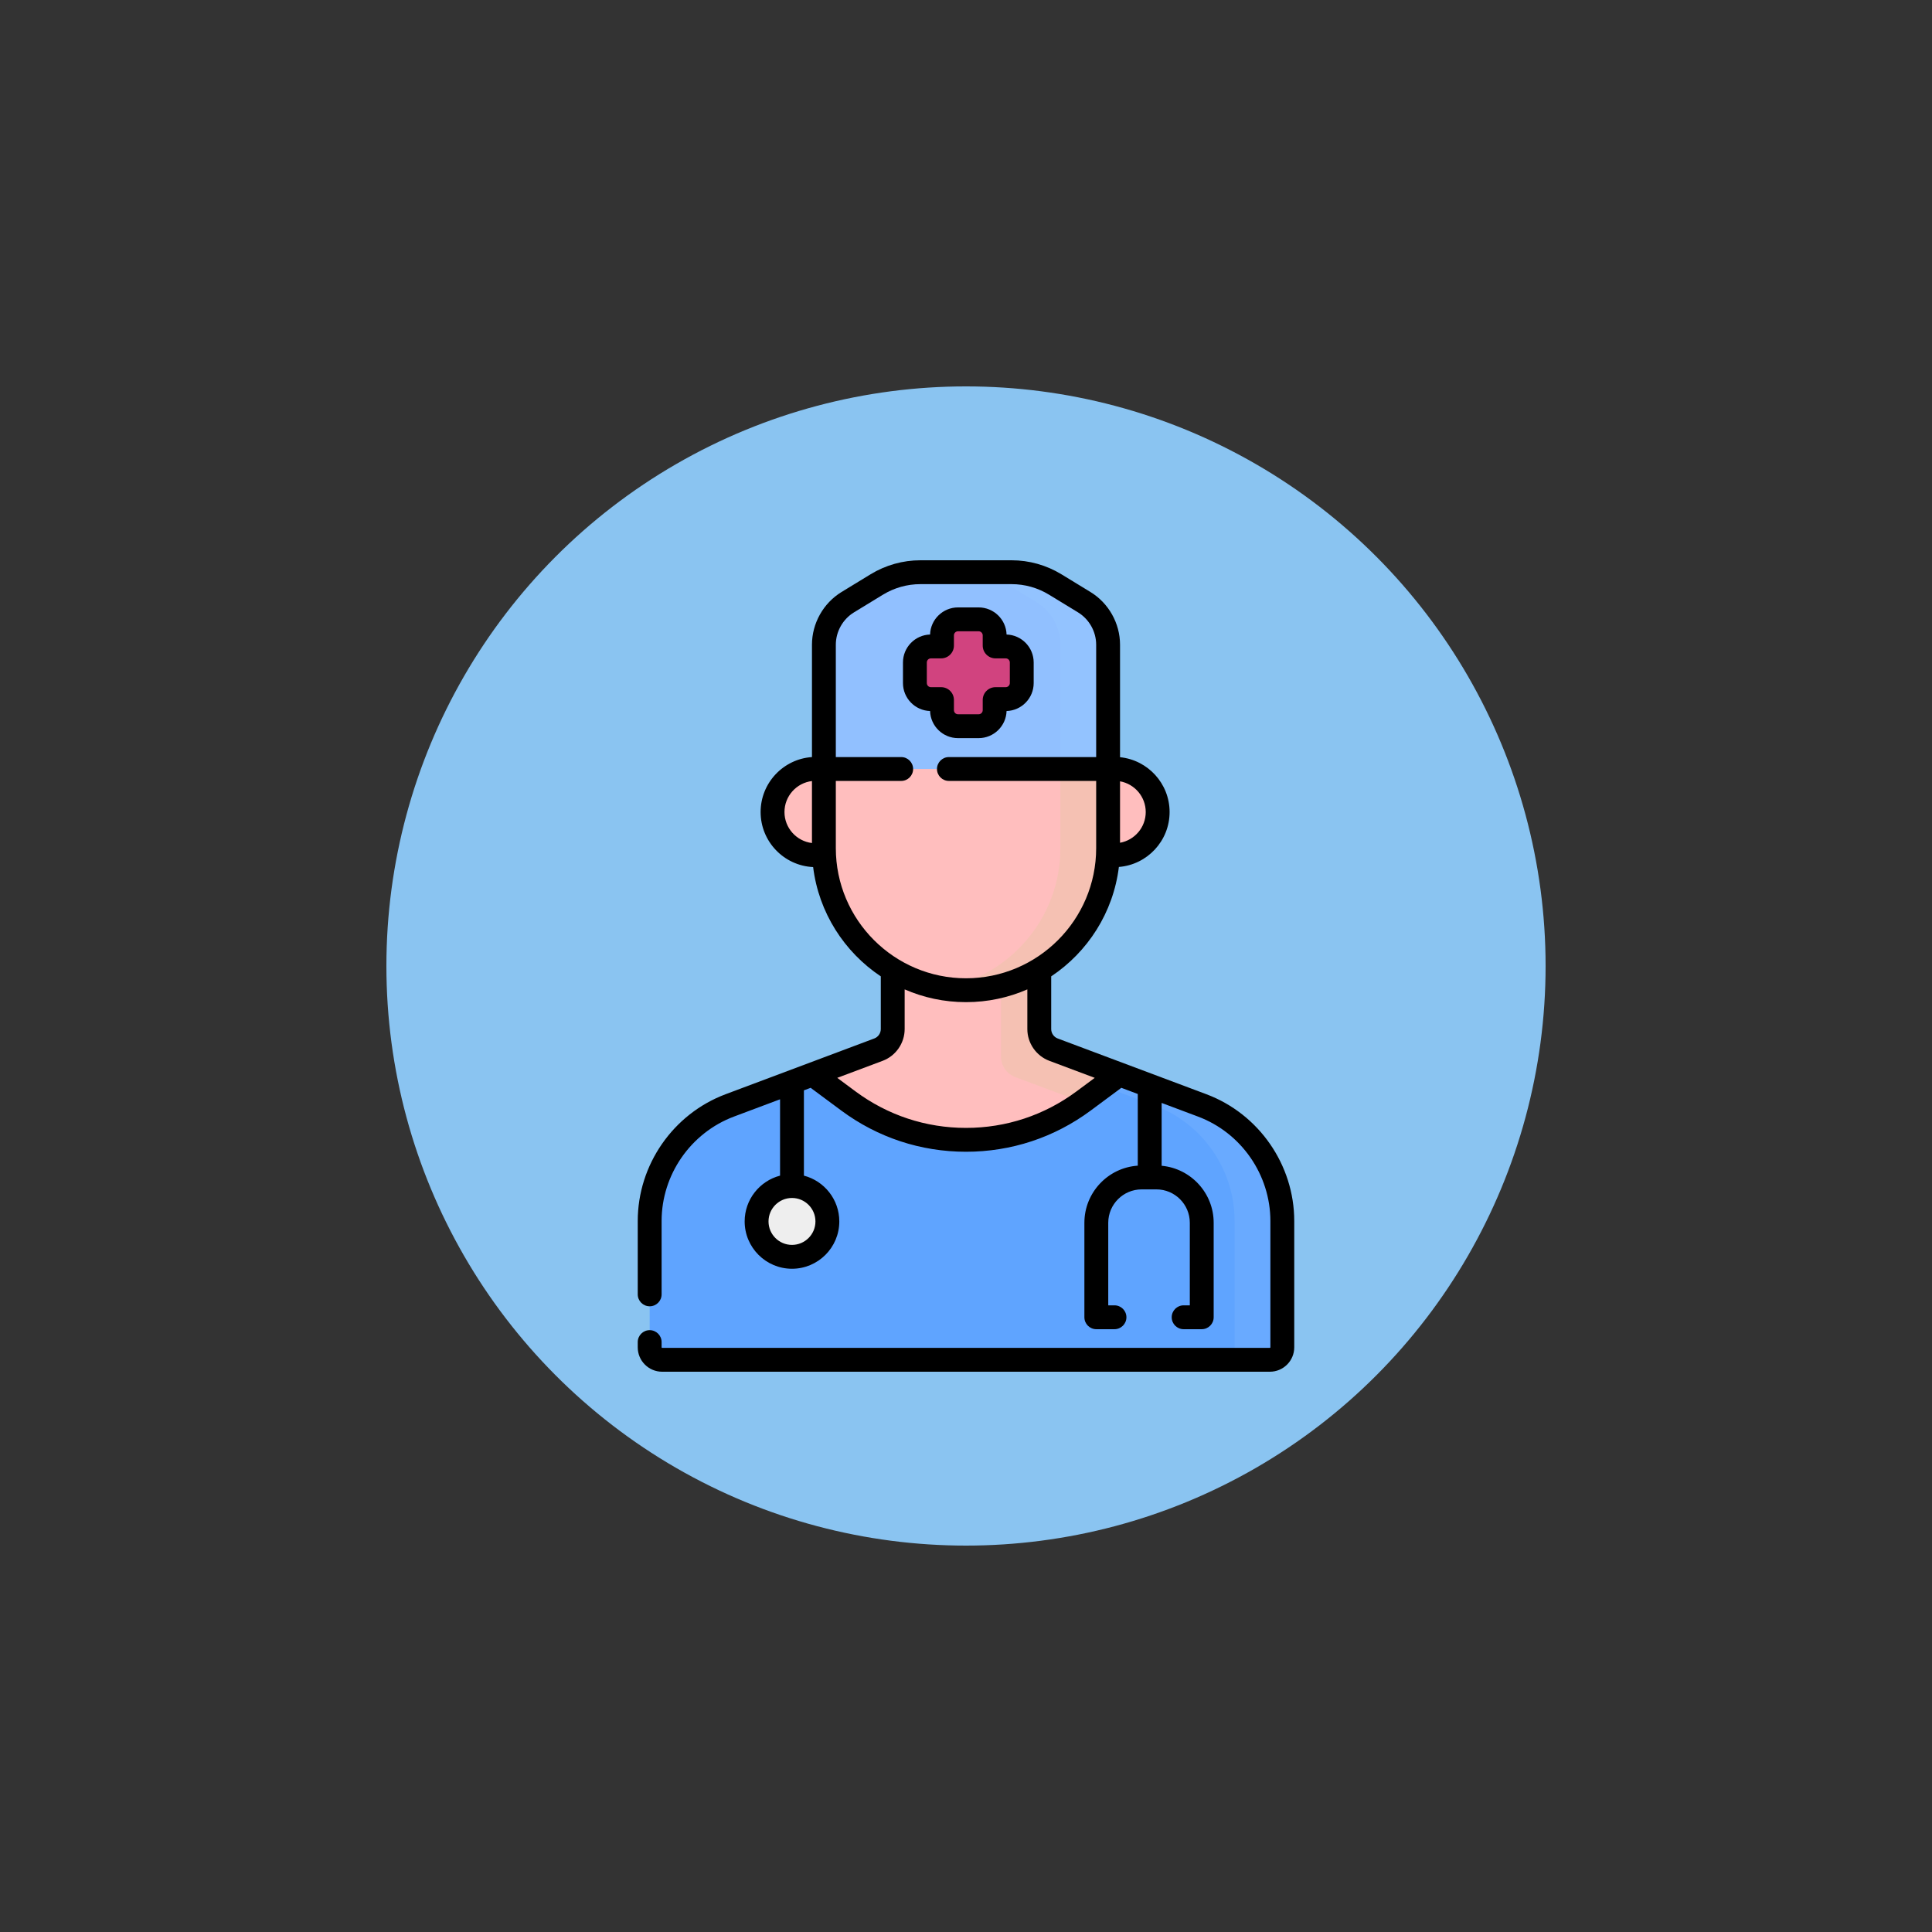 <?xml version="1.0"?>
<svg xmlns="http://www.w3.org/2000/svg" xmlns:xlink="http://www.w3.org/1999/xlink" xmlns:svgjs="http://svgjs.com/svgjs" version="1.1" width="512" height="512" x="0" y="0" viewBox="0 0 510.122 510.122" style="enable-background:new 0 0 512 512" xml:space="preserve" class=""><rect x="0" y="0" width="510.122" height="510.122" fill="#333333" stroke="none"/><circle r="255.061" cx="255.061" cy="255.061" fill="#8ac4f1" shape="circle" transform="matrix(0.6,0,0,0.6,102.024,102.024)"/><g transform="matrix(0.42,0,0,0.42,147.935,147.935)"><g xmlns="http://www.w3.org/2000/svg"><g><ellipse cx="348.414" cy="158.269" fill="#ffbebe" rx="27.143" ry="27.143" transform="matrix(.707 -.707 .707 .707 -9.865 292.722)" data-original="#ffcdbe" style=""/></g><g><path d="m403.554 342.698-93.466-35.049c-5.392-2.022-8.964-7.176-8.964-12.934v-81.265h-46.064-46.064v81.264c0 5.758-3.572 10.912-8.964 12.934l-93.466 35.05c-30.295 11.361-50.366 40.324-50.366 72.681v79.421c0 4.32 3.502 7.822 7.822 7.822h191.039 191.039c4.32 0 7.822-3.502 7.822-7.822v-79.421c-.001-32.357-20.072-61.32-50.368-72.681z" fill="#5fa4ff" data-original="#80b6fc" style="" class=""/></g><g><path d="m403.553 342.698-93.465-35.049c-5.391-2.022-8.964-7.176-8.964-12.934v-81.265h-30v81.264c0 5.758 3.572 10.912 8.964 12.934l93.465 35.049c30.297 11.361 50.368 40.324 50.368 72.681v79.422c0 4.32-3.502 7.822-7.822 7.822h30c4.32 0 7.822-3.502 7.822-7.822v-79.421c0-32.357-20.071-61.32-50.368-72.681z" fill="#69aaff" data-original="#62a4fb" style="" class=""/></g><g><path d="m351.535 323.191-41.447-15.543c-5.392-2.022-8.963-7.176-8.963-12.934v-81.264h-92.127v81.264c0 5.758-3.572 10.913-8.964 12.934l-41.447 15.543 22.533 16.716c43.912 32.576 103.97 32.576 147.881 0z" fill="#ffbebe" data-original="#ffcdbe" style=""/></g><g><path d="m165.726 110.576v70.372c0 49.338 39.997 89.335 89.335 89.335 49.339 0 89.335-39.997 89.335-89.335v-70.372c0-19.803-16.054-35.857-35.857-35.857h-106.957c-19.803 0-35.856 16.054-35.856 35.857z" fill="#ffbebe" data-original="#ffcdbe" style=""/></g><g><path d="m301.125 294.714v-31.431h-24.082v48.659c0 5.758 3.572 10.912 8.963 12.934l41.447 15.543-7.688 5.703c3.146-1.924 6.232-3.986 9.237-6.215l22.533-16.716-41.447-15.543c-5.391-2.022-8.963-7.176-8.963-12.934z" fill="#f5c1b3" data-original="#f5c1b3" style=""/></g><g><path d="m308.539 74.719h-30c19.803 0 35.857 16.053 35.857 35.857v70.372c0 44.226-32.14 80.94-74.335 88.075 4.878.825 9.888 1.26 15 1.26 49.338 0 89.335-39.997 89.335-89.335v-70.372c0-19.803-16.053-35.857-35.857-35.857z" fill="#f5c1b3" data-original="#f5c1b3" style=""/></g><g><ellipse cx="145.663" cy="415.643" fill="#eeeeee" rx="22.249" ry="22.249" transform="matrix(.23 -.973 .973 .23 -292.328 461.915)" data-original="#eeeeee" style="" class=""/></g><g><ellipse cx="160.587" cy="158.269" fill="#ffbebe" rx="27.143" ry="27.143" transform="matrix(.924 -.383 .383 .924 -48.343 73.502)" data-original="#ffcdbe" style=""/></g><g><path d="m283.72 7.5h-57.318c-9.673 0-19.159 2.666-27.416 7.704l-18.239 11.13c-9.33 5.693-15.021 15.834-15.021 26.763v78.117h89.335 89.335v-78.117c0-10.929-5.692-21.07-15.021-26.763l-18.239-11.13c-8.258-5.038-17.743-7.704-27.416-7.704z" fill="#91c0ff" data-original="#bed9fd" style="" class=""/></g><g><path d="m329.375 26.334-18.239-11.13c-8.258-5.038-17.743-7.704-27.416-7.704h-30c9.673 0 19.159 2.666 27.416 7.704l18.239 11.13c9.33 5.693 15.021 15.834 15.021 26.763v78.117h30v-78.117c0-10.929-5.692-21.07-15.021-26.763z" fill="#93c3ff" data-original="#9ec8fc" style="" class=""/></g><g><path d="m280.035 54.168h-6.431c-.295 0-.533-.239-.533-.533v-6.431c0-5.563-4.51-10.072-10.072-10.072h-12.958c-5.563 0-10.072 4.51-10.072 10.072v6.431c0 .295-.239.533-.533.533h-6.431c-5.563 0-10.072 4.51-10.072 10.072v12.958c0 5.563 4.51 10.073 10.072 10.073h6.431c.294 0 .533.239.533.533v6.431c0 5.563 4.509 10.072 10.072 10.072h12.958c5.563 0 10.073-4.51 10.073-10.073v-6.431c0-.295.239-.533.533-.533h6.431c5.563 0 10.072-4.509 10.072-10.072v-12.958c0-5.563-4.51-10.072-10.073-10.072z" fill="#d1437f" data-original="#5392f9" style="" class=""/></g><g><path d="m250.041 111.807h12.958c9.513 0 17.284-7.598 17.564-17.044 9.446-.28 17.045-8.051 17.045-17.564v-12.959c0-9.513-7.599-17.285-17.045-17.565-.28-9.446-8.052-17.044-17.564-17.044h-12.958c-9.513 0-17.284 7.598-17.564 17.044-9.446.28-17.044 8.052-17.044 17.564v12.959c0 9.513 7.598 17.284 17.044 17.564.279 9.447 8.051 17.045 17.564 17.045zm-19.609-34.609v-12.958c0-1.418 1.154-2.572 2.573-2.572h6.431c4.43 0 8.033-3.604 8.033-8.033v-6.431c0-1.418 1.154-2.572 2.572-2.572h12.958c1.418 0 2.572 1.154 2.572 2.572v6.431c0 4.43 3.603 8.033 8.033 8.033h6.431c1.419 0 2.573 1.154 2.573 2.573v12.958c0 1.418-1.154 2.572-2.572 2.572h-6.432c-4.43 0-8.033 3.604-8.033 8.033v6.431c0 1.418-1.154 2.573-2.572 2.573h-12.958c-1.418 0-2.572-1.154-2.572-2.572v-6.431c0-4.43-3.604-8.033-8.033-8.033h-6.431c-1.419-.001-2.573-1.155-2.573-2.574z" fill="#000000" data-original="#000000" style="" class=""/><path d="m406.187 335.675-93.466-35.05c-2.45-.919-4.097-3.294-4.097-5.912v-33.136c22.953-15.299 39.035-40.125 42.546-68.786 17.816-1.411 31.886-16.35 31.886-34.523 0-17.927-13.688-32.715-31.16-34.467v-70.704c0-13.451-7.133-26.159-18.615-33.165l-18.239-11.13c-9.437-5.758-20.268-8.802-31.322-8.802h-57.318c-11.054 0-21.885 3.044-31.322 8.802l-18.24 11.13c-11.482 7.006-18.614 19.714-18.614 33.165v70.619c-18.004 1.219-32.281 16.245-32.281 34.553 0 18.556 14.666 33.749 33.016 34.601 3.531 28.627 19.605 53.422 42.537 68.707v33.136c0 2.617-1.646 4.993-4.097 5.912l-93.466 35.05c-33.038 12.39-55.235 44.42-55.235 79.703v46.115c0 4.142 3.358 7.5 7.5 7.5s7.5-3.358 7.5-7.5v-46.115c0-29.066 18.286-55.452 45.501-65.658l28.962-10.861v47.994c-12.785 3.333-22.249 14.976-22.249 28.79 0 16.404 13.345 29.75 29.749 29.75s29.749-13.346 29.749-29.75c0-13.814-9.465-25.457-22.249-28.79v-53.619l4.288-1.608c.201.186.412.366.638.533l18.563 13.771c22.848 16.95 49.961 25.909 78.41 25.909 28.447 0 55.562-8.959 78.409-25.909l18.597-13.796c.215-.159.417-.329.61-.505l10.379 3.892v45.064c-18.718 1.258-33.564 16.877-33.564 35.909v59.399c0 4.142 3.357 7.5 7.5 7.5h11.422c4.143 0 7.5-3.358 7.5-7.5s-3.357-7.5-7.5-7.5h-3.922v-51.899c0-11.58 9.421-21.001 21-21.001h9.275c11.579 0 21 9.421 21 21.001v51.899h-3.883c-4.142 0-7.5 3.358-7.5 7.5s3.358 7.5 7.5 7.5h11.383c4.143 0 7.5-3.358 7.5-7.5v-59.399c0-18.741-14.397-34.176-32.711-35.844v-39.503l22.863 8.574c27.216 10.206 45.502 36.592 45.502 65.659v79.42c0 .177-.145.322-.321.322h-382.079c-.177 0-.322-.145-.322-.322v-3.307c0-4.142-3.358-7.5-7.5-7.5s-7.5 3.358-7.5 7.5v3.307c0 8.448 6.874 15.322 15.322 15.322h382.078c8.448 0 15.321-6.874 15.321-15.322v-79.421c0-35.284-22.197-67.314-55.234-79.704zm-245.775 79.968c0 8.133-6.616 14.75-14.749 14.75s-14.749-6.617-14.749-14.75 6.616-14.749 14.749-14.749 14.749 6.616 14.749 14.749zm207.644-257.373c0 9.641-6.987 17.664-16.16 19.315v-38.63c9.173 1.65 16.16 9.674 16.16 19.315zm-227.112 0c0-10.031 7.562-18.314 17.281-19.486v38.973c-9.719-1.173-17.281-9.457-17.281-19.487zm32.282 22.677v-42.233h41.093c4.142 0 7.5-3.358 7.5-7.5s-3.358-7.5-7.5-7.5h-41.093v-70.617c0-8.258 4.379-16.06 11.428-20.361l18.24-11.129c7.082-4.322 15.211-6.607 23.508-6.607h57.318c8.297 0 16.426 2.285 23.509 6.607l18.239 11.129c7.049 4.301 11.428 12.103 11.428 20.361v70.617h-92.577c-4.142 0-7.5 3.358-7.5 7.5s3.358 7.5 7.5 7.5h92.577v42.233c0 45.124-36.711 81.835-81.835 81.835s-81.835-36.711-81.835-81.835zm151.307 152.937c-20.243 15.018-44.267 22.956-69.472 22.956-25.206 0-49.229-7.938-69.472-22.956l-11.469-8.508 28.546-10.705c8.272-3.102 13.831-11.122 13.831-19.957v-24.951c11.824 5.154 24.864 8.02 38.564 8.02 13.699 0 26.74-2.866 38.563-8.02v24.951c0 8.835 5.559 16.855 13.83 19.957l28.547 10.705z" fill="#000000" data-original="#000000" style="" class=""/></g></g></g></svg>
